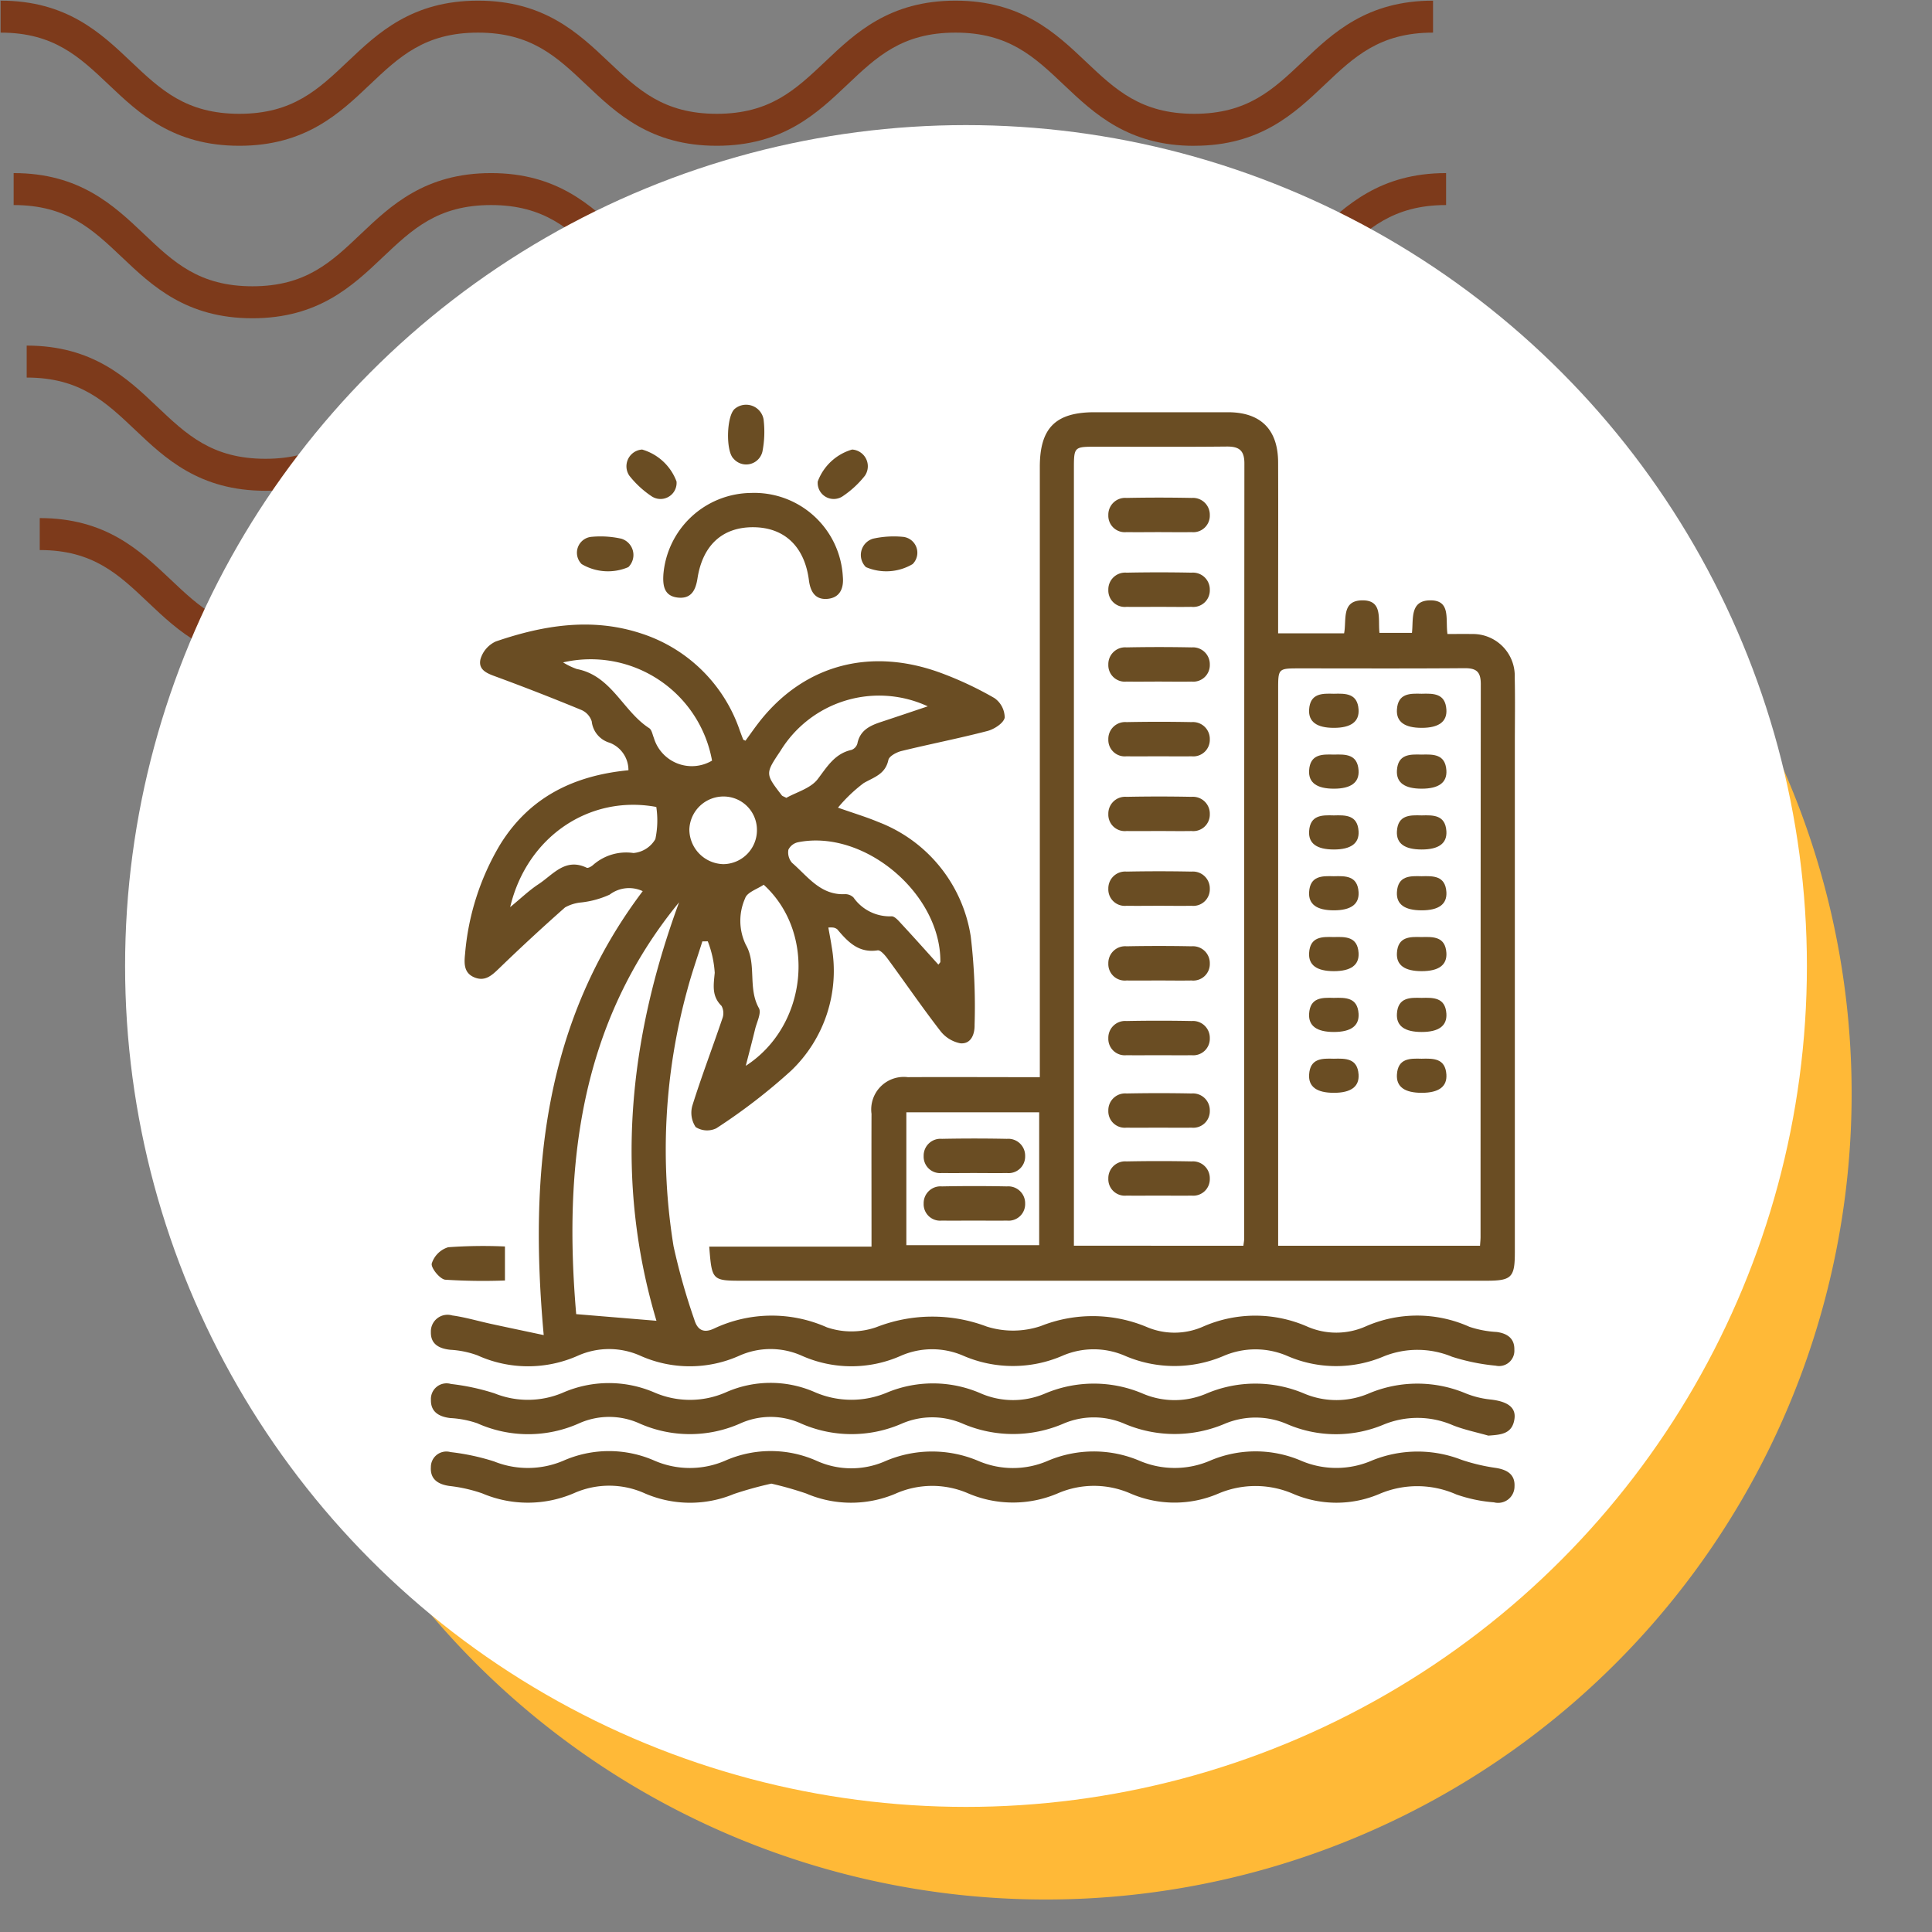 <svg xmlns="http://www.w3.org/2000/svg" xmlns:xlink="http://www.w3.org/1999/xlink" width="139" height="139" viewBox="0 0 139 139">
  <rect x="0" y="0" width="139" height="139" fill="#808080" stroke="none"/>
  <defs>
    <clipPath id="clip-path">
      <rect id="Rectangle_400938" data-name="Rectangle 400938" width="139" height="139" transform="translate(-0.043 -0.043)" fill="none"/>
    </clipPath>
    <clipPath id="clip-path-2">
      <rect id="Rectangle_401073" data-name="Rectangle 401073" width="105.872" height="47.68" fill="#7d3a1b"/>
    </clipPath>
    <clipPath id="clip-path-3">
      <rect id="Rectangle_401188" data-name="Rectangle 401188" width="78" height="79" fill="#6a4d23"/>
    </clipPath>
  </defs>
  <g id="Group_1100314" data-name="Group 1100314" transform="translate(-1150 -4198.881)">
    <g id="Group_1100274" data-name="Group 1100274">
      <g id="Group_1099576" data-name="Group 1099576" transform="translate(885.043 -1085.076)">
        <g id="Group_1099379" data-name="Group 1099379" transform="translate(265 5284)">
          <rect id="Rectangle_401103" data-name="Rectangle 401103" width="139" height="139" transform="translate(-0.043 -0.043)" fill="none"/>
          <g id="Group_1099348" data-name="Group 1099348" transform="translate(0)">
            <g id="Group_1099282" data-name="Group 1099282">
              <g id="Group_1099281" data-name="Group 1099281" clip-path="url(#clip-path-2)">
                <path id="Path_873375" data-name="Path 873375" d="M85.879,10.449c-4.752,0-7.21-2.33-9.379-4.386C74.371,4.047,72.538,2.3,68.7,2.3s-5.668,1.742-7.8,3.758c-2.17,2.056-4.624,4.386-9.379,4.386s-7.21-2.33-9.379-4.386C40.018,4.047,38.184,2.3,34.349,2.3s-5.668,1.742-7.794,3.758c-2.17,2.056-4.627,4.386-9.379,4.386S9.963,8.119,7.794,6.063C5.668,4.047,3.835,2.3,0,2.3V0C4.752,0,7.21,2.334,9.379,4.386c2.129,2.02,3.963,3.758,7.8,3.758s5.668-1.738,7.794-3.755C27.136,2.334,29.6,0,34.349,0s7.213,2.334,9.379,4.386c2.129,2.02,3.963,3.758,7.8,3.758s5.668-1.738,7.8-3.758C61.489,2.334,63.951,0,68.7,0s7.213,2.334,9.379,4.386c2.129,2.02,3.963,3.758,7.8,3.758s5.668-1.738,7.8-3.758C95.843,2.334,98.3,0,103.056,0V2.3c-3.835,0-5.668,1.742-7.8,3.758-2.169,2.056-4.627,4.386-9.379,4.386" transform="translate(2.816 37.231)" fill="#7d3a1b"/>
                <path id="Path_873376" data-name="Path 873376" d="M85.879,10.449c-4.752,0-7.213-2.33-9.379-4.39C74.371,4.043,72.538,2.3,68.7,2.3s-5.668,1.738-7.8,3.755c-2.166,2.06-4.624,4.39-9.379,4.39s-7.213-2.33-9.379-4.39C40.018,4.043,38.184,2.3,34.349,2.3s-5.668,1.742-7.794,3.755c-2.17,2.06-4.627,4.39-9.379,4.39s-7.213-2.33-9.383-4.39C5.668,4.043,3.835,2.3,0,2.3V0C4.752,0,7.213,2.33,9.379,4.386c2.129,2.02,3.963,3.758,7.8,3.758s5.668-1.738,7.794-3.758C27.136,2.33,29.6,0,34.349,0s7.213,2.33,9.383,4.386c2.126,2.02,3.959,3.758,7.794,3.758s5.668-1.738,7.8-3.758C61.489,2.33,63.951,0,68.7,0s7.213,2.33,9.379,4.386c2.129,2.02,3.963,3.758,7.8,3.758s5.668-1.738,7.8-3.758C95.846,2.33,98.3,0,103.059,0V2.3c-3.835,0-5.672,1.742-7.8,3.755-2.169,2.06-4.628,4.39-9.379,4.39" transform="translate(1.877 24.821)" fill="#7d3a1b"/>
                <path id="Path_873377" data-name="Path 873377" d="M85.879,10.449c-4.752,0-7.213-2.33-9.379-4.39C74.371,4.043,72.538,2.3,68.7,2.3s-5.668,1.738-7.8,3.755c-2.166,2.06-4.627,4.39-9.379,4.39s-7.213-2.33-9.379-4.39C40.018,4.043,38.184,2.3,34.349,2.3s-5.668,1.742-7.794,3.755c-2.169,2.06-4.627,4.39-9.379,4.39s-7.213-2.33-9.383-4.39C5.668,4.043,3.835,2.3,0,2.3V0C4.752,0,7.213,2.33,9.379,4.386c2.126,2.02,3.963,3.758,7.8,3.758s5.668-1.738,7.794-3.758C27.136,2.33,29.6,0,34.349,0s7.213,2.33,9.383,4.386c2.126,2.02,3.959,3.758,7.794,3.758s5.668-1.738,7.8-3.758C61.489,2.33,63.951,0,68.7,0s7.213,2.33,9.379,4.386c2.129,2.02,3.963,3.758,7.8,3.758s5.668-1.738,7.8-3.758C95.846,2.33,98.3,0,103.059,0V2.3c-3.835,0-5.672,1.742-7.8,3.755-2.169,2.06-4.627,4.39-9.379,4.39" transform="translate(0.939 12.41)" fill="#7d3a1b"/>
                <path id="Path_873378" data-name="Path 873378" d="M85.879,10.445c-4.752,0-7.21-2.33-9.379-4.386C74.371,4.043,72.538,2.3,68.7,2.3s-5.668,1.738-7.794,3.755c-2.169,2.056-4.627,4.386-9.383,4.386s-7.21-2.33-9.379-4.386C40.018,4.043,38.184,2.3,34.349,2.3s-5.668,1.738-7.794,3.751c-2.166,2.06-4.627,4.39-9.379,4.39S9.963,8.115,7.794,6.059C5.668,4.043,3.835,2.3,0,2.3V0C4.752,0,7.213,2.33,9.379,4.386c2.129,2.016,3.963,3.755,7.8,3.755S22.845,6.4,24.971,4.386C27.14,2.33,29.6,0,34.349,0s7.21,2.33,9.383,4.386c2.126,2.016,3.959,3.755,7.794,3.755s5.668-1.738,7.8-3.755C61.493,2.33,63.951,0,68.7,0s7.21,2.33,9.379,4.386c2.129,2.016,3.963,3.755,7.8,3.755s5.668-1.738,7.8-3.755C95.846,2.33,98.3,0,103.059,0V2.3c-3.839,0-5.672,1.738-7.8,3.755-2.169,2.056-4.627,4.386-9.379,4.386" transform="translate(0 0.004)" fill="#7d3a1b"/>
              </g>
            </g>
          </g>
          <path id="Path_873425" data-name="Path 873425" d="M57.977,0A57.977,57.977,0,1,1,0,57.977,57.977,57.977,0,0,1,57.977,0Z" transform="translate(17.221 20.665)" fill="#ffb937"/>
          <circle id="Ellipse_11503" data-name="Ellipse 11503" cx="60.5" cy="60.5" r="60.5" transform="translate(8.957 8.957)" fill="#fff"/>
        </g>
      </g>
      <g id="Group_1099582" data-name="Group 1099582" transform="translate(833 -2195.119)">
        <g id="Group_1099389" data-name="Group 1099389" transform="translate(347.893 6422.863)">
          <rect id="Rectangle_401104" data-name="Rectangle 401104" width="78" height="79" transform="translate(0.107 0.256)" fill="none"/>
        </g>
        <g id="Group_1099584" data-name="Group 1099584" transform="translate(348 6423.119)">
          <g id="Group_1099583" data-name="Group 1099583" clip-path="url(#clip-path-3)">
            <path id="Path_873798" data-name="Path 873798" d="M8.128,121.492C7.067,109.8,8.131,99,15.252,89.565a2.312,2.312,0,0,0-2.384.253,6.7,6.7,0,0,1-2.025.558,2.962,2.962,0,0,0-1.176.357q-2.428,2.145-4.759,4.4c-.518.5-.994.938-1.742.646-.8-.314-.765-1.027-.694-1.712a18.293,18.293,0,0,1,2.51-7.835c2.112-3.43,5.312-4.987,9.243-5.366a2.107,2.107,0,0,0-1.348-1.977,1.8,1.8,0,0,1-1.293-1.537,1.331,1.331,0,0,0-.751-.825q-2.985-1.233-6.017-2.351c-.664-.245-1.42-.468-1.239-1.291A2.025,2.025,0,0,1,4.685,71.6c3.436-1.176,6.946-1.746,10.5-.561a11.084,11.084,0,0,1,7.062,7c.078.207.153.416.237.621.011.025.062.034.16.082.4-.544.794-1.123,1.237-1.656,3.213-3.865,7.872-5.052,12.842-3.214a25.273,25.273,0,0,1,3.83,1.8,1.725,1.725,0,0,1,.742,1.407c-.071.392-.749.834-1.235.961-2.048.534-4.129.938-6.186,1.441-.36.088-.889.369-.948.646-.22,1.029-1.025,1.233-1.774,1.662A10.857,10.857,0,0,0,29.3,83.558c1.152.406,2.037.67,2.885,1.025a10.533,10.533,0,0,1,6.668,8.246,42.685,42.685,0,0,1,.276,6.349c.017.691-.262,1.4-1.022,1.334a2.4,2.4,0,0,1-1.46-.915c-1.3-1.68-2.5-3.437-3.76-5.15-.191-.26-.523-.656-.734-.623-1.364.21-2.139-.605-2.9-1.51a.61.61,0,0,0-.3-.13,1.8,1.8,0,0,0-.346,0c.084.478.174.926.241,1.378a9.935,9.935,0,0,1-2.924,8.924,41.964,41.964,0,0,1-5.376,4.14,1.526,1.526,0,0,1-1.487-.089,1.858,1.858,0,0,1-.231-1.562c.658-2.1,1.445-4.153,2.149-6.237a1.1,1.1,0,0,0-.056-.916c-.721-.715-.572-1.49-.49-2.384a7.541,7.541,0,0,0-.5-2.264l-.39.006c-.362,1.155-.769,2.3-1.078,3.468a43.388,43.388,0,0,0-.994,18.467,46.11,46.11,0,0,0,1.491,5.268c.221.751.667,1.012,1.43.647a9.743,9.743,0,0,1,8.107-.085,5.45,5.45,0,0,0,3.568-.012,11.06,11.06,0,0,1,7.937-.042,6.283,6.283,0,0,0,3.889-.036,10.079,10.079,0,0,1,7.6.058,5.086,5.086,0,0,0,4.033,0,9.321,9.321,0,0,1,7.585,0,5.21,5.21,0,0,0,4.14-.026,9.175,9.175,0,0,1,7.478.021,7.4,7.4,0,0,0,1.955.372c.774.1,1.3.472,1.278,1.274a1.1,1.1,0,0,1-1.339,1.151,14.821,14.821,0,0,1-3.14-.641,6.488,6.488,0,0,0-4.892-.037,8.777,8.777,0,0,1-6.95-.017,5.789,5.789,0,0,0-4.568-.018,8.987,8.987,0,0,1-7.163-.014,5.657,5.657,0,0,0-4.461.014,8.986,8.986,0,0,1-7.162-.015,5.62,5.62,0,0,0-4.461.016,8.772,8.772,0,0,1-7.15-.013,5.5,5.5,0,0,0-4.455,0,8.725,8.725,0,0,1-7.148.007,5.507,5.507,0,0,0-4.455-.013,8.814,8.814,0,0,1-7.256-.012,6.73,6.73,0,0,0-1.951-.4c-.808-.085-1.419-.406-1.4-1.271a1.2,1.2,0,0,1,1.537-1.2c.949.131,1.877.41,2.816.613,1.17.254,2.343.5,3.762.8M17.866,90.37c-7.187,8.764-8.31,19.045-7.4,29.627l5.774.478c-3.032-10.148-2.022-20.178,1.627-30.105m18.658,4.483c.072-.1.141-.155.142-.208.034-4.906-5.474-9.545-10.233-8.6a1.006,1.006,0,0,0-.7.535,1.137,1.137,0,0,0,.261.946c1.13.976,2.049,2.344,3.815,2.255a.842.842,0,0,1,.609.244,3.183,3.183,0,0,0,2.728,1.35c.247-.014.545.36.77.6.877.945,1.734,1.909,2.606,2.874m-13.856,7.283c4.46-2.881,5.119-9.539,1.289-13.029-.446.306-1.2.543-1.334.972a3.968,3.968,0,0,0,.049,3.351c.8,1.38.126,3.11.941,4.556.193.343-.151,1-.274,1.511-.207.858-.434,1.711-.672,2.64M35.761,76.268a8.322,8.322,0,0,0-10.6,3.208c-1.1,1.641-1.1,1.642.1,3.2.04.052.124.07.324.176.723-.408,1.751-.68,2.26-1.351.69-.908,1.227-1.832,2.432-2.1a.691.691,0,0,0,.419-.452c.188-.963.907-1.293,1.708-1.558,1.086-.358,2.168-.725,3.359-1.124M5.717,90.713c.769-.63,1.363-1.207,2.042-1.652C8.8,88.38,9.678,87.14,11.22,87.88c.106.05.357-.1.483-.217a3.6,3.6,0,0,1,2.883-.842,2.016,2.016,0,0,0,1.575-1,6.474,6.474,0,0,0,.068-2.314c-4.778-.888-9.3,2.113-10.512,7.2M9.522,73.107a5.131,5.131,0,0,0,.991.477c2.5.479,3.311,3.034,5.206,4.255.184.118.234.454.333.695a2.851,2.851,0,0,0,4.188,1.639A8.873,8.873,0,0,0,9.522,73.107M23.469,85.191a2.4,2.4,0,0,0-2.378-2.436,2.457,2.457,0,0,0-2.484,2.355,2.506,2.506,0,0,0,2.463,2.512,2.443,2.443,0,0,0,2.4-2.432" transform="translate(-0.011 -54.569)" fill="#6a4d23"/>
            <path id="Path_873799" data-name="Path 873799" d="M130.522,18.293h4.741c.189-.962-.209-2.341,1.279-2.373,1.529-.033,1.15,1.331,1.266,2.34h2.337c.112-.983-.161-2.311,1.281-2.34,1.545-.031,1.116,1.351,1.274,2.423.575,0,1.157-.013,1.739,0a3.011,3.011,0,0,1,3.1,3.122c.035,1.61.008,3.221.008,4.832q0,18.26,0,36.521c0,1.824-.231,2.053-2.067,2.053H92.063c-2.282,0-2.282,0-2.477-2.453h11.676V61.177c0-2.772-.009-5.544,0-8.315a2.342,2.342,0,0,1,2.609-2.637c2.72-.015,5.439,0,8.159,0h1.341V48.8q0-21.238,0-42.476c0-2.807,1.131-3.937,3.934-3.938q4.806,0,9.611,0c2.348.005,3.589,1.24,3.6,3.6.013,3.671,0,7.342,0,11.012,0,.406,0,.811,0,1.3m-2.5,44.057c.03-.245.055-.354.055-.465q0-27.912.018-55.824c0-.955-.4-1.221-1.283-1.212-3.127.033-6.256.012-9.383.013-1.6,0-1.6,0-1.6,1.648q0,27.294,0,54.588V62.35Zm17.026,0c.017-.268.038-.449.038-.63q0-19.89.017-39.781c0-.909-.334-1.15-1.184-1.143-3.949.032-7.9.014-11.847.014-1.546,0-1.548,0-1.548,1.525q0,19.385,0,38.769c0,.4,0,.8,0,1.244Zm-31.717-9.6h-9.557v9.559h9.557Z" transform="translate(-69.56 -1.846)" fill="#6a4d23"/>
            <path id="Path_873800" data-name="Path 873800" d="M76.088,316.9c-.851-.244-1.729-.421-2.548-.746a6.4,6.4,0,0,0-4.991-.045,8.852,8.852,0,0,1-6.952-.044,5.716,5.716,0,0,0-4.454-.025,9.2,9.2,0,0,1-7.27-.011,5.553,5.553,0,0,0-4.35.007,9.166,9.166,0,0,1-7.268-.006,5.52,5.52,0,0,0-4.35,0,9.028,9.028,0,0,1-7.357-.044,5.3,5.3,0,0,0-4.244.022,8.942,8.942,0,0,1-7.352-.014,5.3,5.3,0,0,0-4.245.006,8.954,8.954,0,0,1-7.357.012,7.1,7.1,0,0,0-1.951-.376c-.8-.1-1.4-.436-1.385-1.3a1.126,1.126,0,0,1,1.444-1.152,16.125,16.125,0,0,1,3.132.675,6.427,6.427,0,0,0,4.881-.033,8.269,8.269,0,0,1,6.618-.031,6.432,6.432,0,0,0,5.192-.031,7.929,7.929,0,0,1,6.3-.014,6.6,6.6,0,0,0,5.3.03,8.607,8.607,0,0,1,6.736.1,5.844,5.844,0,0,0,4.56,0,8.989,8.989,0,0,1,7.06,0,5.816,5.816,0,0,0,4.559,0,8.992,8.992,0,0,1,7.061,0,5.946,5.946,0,0,0,4.666-.028,8.986,8.986,0,0,1,6.957.015,6.552,6.552,0,0,0,1.714.429c1.248.128,1.885.554,1.779,1.375-.145,1.12-.98,1.163-1.886,1.229" transform="translate(-0.01 -242.731)" fill="#6a4d23"/>
            <path id="Path_873801" data-name="Path 873801" d="M24.483,337.272a26.644,26.644,0,0,0-2.676.741,8.2,8.2,0,0,1-6.408-.04,6.229,6.229,0,0,0-5.087-.024,8.388,8.388,0,0,1-6.622.02,10.867,10.867,0,0,0-2.371-.533C.5,337.314-.055,336.943,0,336.08A1.114,1.114,0,0,1,1.411,335a16.39,16.39,0,0,1,3.133.671,6.517,6.517,0,0,0,4.99-.051,8.129,8.129,0,0,1,6.515-.02,6.4,6.4,0,0,0,5.191-.011,8.114,8.114,0,0,1,6.515.04,6.05,6.05,0,0,0,4.878.049,8.518,8.518,0,0,1,6.734-.051,6.31,6.31,0,0,0,4.992.013,8.432,8.432,0,0,1,6.629-.014,6.439,6.439,0,0,0,5.1-.021,8.329,8.329,0,0,1,6.525.018,6.434,6.434,0,0,0,5.1-.019,8.7,8.7,0,0,1,6.431-.051,13.723,13.723,0,0,0,2.474.586c.806.126,1.391.464,1.345,1.329a1.18,1.18,0,0,1-1.48,1.147,10.556,10.556,0,0,1-2.708-.568,6.933,6.933,0,0,0-5.526-.039,7.887,7.887,0,0,1-6.2,0,6.822,6.822,0,0,0-5.421-.01,7.988,7.988,0,0,1-6.3-.021,6.548,6.548,0,0,0-5.208-.015,8.2,8.2,0,0,1-6.515-.014,6.494,6.494,0,0,0-5.2.055,8.189,8.189,0,0,1-6.409-.026,25.11,25.11,0,0,0-2.5-.708" transform="translate(0 -259.647)" fill="#6a4d23"/>
            <path id="Path_873802" data-name="Path 873802" d="M81.127,28.233A6.378,6.378,0,0,1,87.7,34.24c.083.861-.213,1.545-1.126,1.616-.844.065-1.206-.5-1.313-1.337-.313-2.445-1.778-3.811-4.011-3.819-2.21-.009-3.636,1.294-4.007,3.684-.128.827-.439,1.479-1.4,1.379-.982-.1-1.106-.828-1.054-1.653a6.392,6.392,0,0,1,6.34-5.876" transform="translate(-58.062 -21.887)" fill="#6a4d23"/>
            <path id="Path_873803" data-name="Path 873803" d="M5.533,269.349v2.444a42.765,42.765,0,0,1-4.294-.057c-.386-.039-1.045-.853-.971-1.167A1.793,1.793,0,0,1,1.449,269.4a35.059,35.059,0,0,1,4.084-.055" transform="translate(-0.204 -208.785)" fill="#6a4d23"/>
            <path id="Path_873804" data-name="Path 873804" d="M124.513,16.654a3.753,3.753,0,0,1,2.474-2.3,1.206,1.206,0,0,1,.922,1.88,6.978,6.978,0,0,1-1.63,1.5,1.156,1.156,0,0,1-1.766-1.078" transform="translate(-96.68 -11.13)" fill="#6a4d23"/>
            <path id="Path_873805" data-name="Path 873805" d="M96.014,3.856c-.545-.584-.477-3.035.1-3.551a1.276,1.276,0,0,1,2.082.733,7.387,7.387,0,0,1-.079,2.326,1.2,1.2,0,0,1-2.1.492" transform="translate(-74.262 0)" fill="#6a4d23"/>
            <path id="Path_873806" data-name="Path 873806" d="M142.121,44.142a3.714,3.714,0,0,1-3.354.215,1.224,1.224,0,0,1,.509-2.046,6.91,6.91,0,0,1,2.2-.127,1.15,1.15,0,0,1,.647,1.958" transform="translate(-107.466 -32.674)" fill="#6a4d23"/>
            <path id="Path_873807" data-name="Path 873807" d="M66.488,16.654a3.753,3.753,0,0,0-2.474-2.3,1.206,1.206,0,0,0-.922,1.88,6.979,6.979,0,0,0,1.63,1.5,1.156,1.156,0,0,0,1.766-1.078" transform="translate(-48.814 -11.13)" fill="#6a4d23"/>
            <path id="Path_873808" data-name="Path 873808" d="M47.407,44.142a3.714,3.714,0,0,0,3.354.215,1.224,1.224,0,0,0-.509-2.046,6.909,6.909,0,0,0-2.2-.127,1.15,1.15,0,0,0-.647,1.958" transform="translate(-36.554 -32.674)" fill="#6a4d23"/>
            <path id="Path_873809" data-name="Path 873809" d="M221.691,222.832c-.779,0-1.559.012-2.338,0a1.184,1.184,0,0,1-1.309-1.224,1.21,1.21,0,0,1,1.313-1.236q2.337-.047,4.676,0a1.214,1.214,0,0,1,1.312,1.24,1.19,1.19,0,0,1-1.316,1.22c-.779.014-1.559,0-2.338,0" transform="translate(-169.304 -170.82)" fill="#6a4d23"/>
            <path id="Path_873810" data-name="Path 873810" d="M221.691,244.577c-.779,0-1.559.012-2.338,0a1.184,1.184,0,0,1-1.309-1.224,1.21,1.21,0,0,1,1.313-1.236q2.337-.047,4.676,0a1.214,1.214,0,0,1,1.312,1.24,1.19,1.19,0,0,1-1.316,1.22c-.779.014-1.559,0-2.338,0" transform="translate(-169.304 -187.677)" fill="#6a4d23"/>
            <path id="Path_873811" data-name="Path 873811" d="M162.255,252.577c-.779,0-1.559.012-2.338,0a1.184,1.184,0,0,1-1.309-1.224,1.21,1.21,0,0,1,1.313-1.236q2.337-.046,4.676,0a1.214,1.214,0,0,1,1.312,1.24,1.19,1.19,0,0,1-1.316,1.22c-.779.014-1.559,0-2.338,0" transform="translate(-123.154 -193.879)" fill="#6a4d23"/>
            <path id="Path_873812" data-name="Path 873812" d="M162.255,237.355c-.779,0-1.559.012-2.338,0a1.184,1.184,0,0,1-1.309-1.224,1.21,1.21,0,0,1,1.313-1.236q2.337-.047,4.676,0a1.214,1.214,0,0,1,1.312,1.24,1.19,1.19,0,0,1-1.316,1.22c-.779.014-1.559,0-2.338,0" transform="translate(-123.154 -182.079)" fill="#6a4d23"/>
            <path id="Path_873813" data-name="Path 873813" d="M221.691,199.637c-.779,0-1.559.012-2.338,0a1.184,1.184,0,0,1-1.309-1.224,1.21,1.21,0,0,1,1.313-1.236q2.337-.046,4.676,0a1.214,1.214,0,0,1,1.312,1.24,1.19,1.19,0,0,1-1.316,1.22c-.779.014-1.559,0-2.338,0" transform="translate(-169.304 -152.838)" fill="#6a4d23"/>
            <path id="Path_873814" data-name="Path 873814" d="M221.691,175.718c-.779,0-1.559.012-2.338,0a1.184,1.184,0,0,1-1.309-1.224,1.21,1.21,0,0,1,1.313-1.236q2.337-.046,4.676,0a1.214,1.214,0,0,1,1.312,1.24,1.19,1.19,0,0,1-1.316,1.22c-.779.014-1.559,0-2.338,0" transform="translate(-169.304 -134.295)" fill="#6a4d23"/>
            <path id="Path_873815" data-name="Path 873815" d="M221.691,151.8c-.779,0-1.559.012-2.338,0a1.184,1.184,0,0,1-1.309-1.224,1.21,1.21,0,0,1,1.313-1.236q2.337-.047,4.676,0a1.214,1.214,0,0,1,1.312,1.24,1.19,1.19,0,0,1-1.316,1.22c-.779.014-1.559,0-2.338,0" transform="translate(-169.304 -115.751)" fill="#6a4d23"/>
            <path id="Path_873816" data-name="Path 873816" d="M221.691,127.879c-.779,0-1.559.012-2.338,0a1.184,1.184,0,0,1-1.309-1.224,1.21,1.21,0,0,1,1.313-1.236q2.337-.047,4.676,0a1.214,1.214,0,0,1,1.312,1.24,1.19,1.19,0,0,1-1.316,1.22c-.779.014-1.559,0-2.338,0" transform="translate(-169.304 -97.209)" fill="#6a4d23"/>
            <path id="Path_873817" data-name="Path 873817" d="M221.691,103.959c-.779,0-1.559.012-2.338,0a1.184,1.184,0,0,1-1.309-1.224,1.21,1.21,0,0,1,1.313-1.236q2.337-.047,4.676,0a1.214,1.214,0,0,1,1.312,1.24,1.19,1.19,0,0,1-1.316,1.22c-.779.014-1.559,0-2.338,0" transform="translate(-169.304 -78.665)" fill="#6a4d23"/>
            <path id="Path_873818" data-name="Path 873818" d="M221.691,80.04c-.779,0-1.559.012-2.338,0a1.184,1.184,0,0,1-1.309-1.224,1.21,1.21,0,0,1,1.313-1.236q2.337-.047,4.676,0a1.214,1.214,0,0,1,1.312,1.24,1.19,1.19,0,0,1-1.316,1.22c-.779.014-1.559,0-2.338,0" transform="translate(-169.304 -60.122)" fill="#6a4d23"/>
            <path id="Path_873819" data-name="Path 873819" d="M221.691,56.12c-.779,0-1.559.012-2.338,0a1.184,1.184,0,0,1-1.309-1.224,1.21,1.21,0,0,1,1.313-1.236q2.337-.047,4.676,0a1.214,1.214,0,0,1,1.312,1.24,1.19,1.19,0,0,1-1.316,1.22c-.779.014-1.559,0-2.338,0" transform="translate(-169.304 -41.578)" fill="#6a4d23"/>
            <path id="Path_873820" data-name="Path 873820" d="M221.691,32.2c-.779,0-1.559.012-2.338,0a1.184,1.184,0,0,1-1.309-1.224,1.21,1.21,0,0,1,1.313-1.236q2.337-.047,4.676,0a1.214,1.214,0,0,1,1.312,1.24,1.19,1.19,0,0,1-1.316,1.22c-.779.014-1.559,0-2.338,0" transform="translate(-169.304 -23.035)" fill="#6a4d23"/>
            <path id="Path_873821" data-name="Path 873821" d="M312.688,209.318c.852-.024,1.71-.039,1.788,1.134.058.88-.553,1.319-1.776,1.319s-1.836-.429-1.783-1.312c.071-1.173.925-1.168,1.771-1.141" transform="translate(-241.414 -162.266)" fill="#6a4d23"/>
            <path id="Path_873822" data-name="Path 873822" d="M312.688,189.848c.852-.024,1.71-.039,1.788,1.134.058.879-.553,1.319-1.776,1.319s-1.836-.429-1.783-1.312c.071-1.173.925-1.168,1.771-1.141" transform="translate(-241.414 -147.173)" fill="#6a4d23"/>
            <path id="Path_873823" data-name="Path 873823" d="M312.688,170.377c.852-.024,1.71-.039,1.788,1.134.058.88-.553,1.319-1.776,1.319s-1.836-.429-1.783-1.312c.071-1.173.925-1.168,1.771-1.141" transform="translate(-241.414 -132.078)" fill="#6a4d23"/>
            <path id="Path_873824" data-name="Path 873824" d="M312.688,150.906c.852-.024,1.71-.039,1.788,1.134.058.88-.553,1.319-1.776,1.319s-1.836-.429-1.783-1.312c.071-1.173.925-1.168,1.771-1.141" transform="translate(-241.414 -116.983)" fill="#6a4d23"/>
            <path id="Path_873825" data-name="Path 873825" d="M312.688,131.435c.852-.024,1.71-.039,1.788,1.134.058.879-.553,1.319-1.776,1.319s-1.836-.429-1.783-1.312c.071-1.173.925-1.168,1.771-1.141" transform="translate(-241.414 -101.889)" fill="#6a4d23"/>
            <path id="Path_873826" data-name="Path 873826" d="M312.688,111.965c.852-.024,1.71-.039,1.788,1.134.058.879-.553,1.319-1.776,1.319s-1.836-.429-1.783-1.312c.071-1.173.925-1.168,1.771-1.141" transform="translate(-241.414 -86.794)" fill="#6a4d23"/>
            <path id="Path_873827" data-name="Path 873827" d="M312.688,92.493c.852-.024,1.71-.039,1.788,1.134.058.879-.553,1.319-1.776,1.319s-1.836-.429-1.783-1.312c.071-1.173.925-1.168,1.771-1.141" transform="translate(-241.414 -71.699)" fill="#6a4d23"/>
            <path id="Path_873828" data-name="Path 873828" d="M284.421,209.318c.852-.024,1.71-.039,1.788,1.134.058.88-.553,1.319-1.776,1.319s-1.836-.429-1.783-1.312c.071-1.173.925-1.168,1.771-1.141" transform="translate(-219.465 -162.266)" fill="#6a4d23"/>
            <path id="Path_873829" data-name="Path 873829" d="M284.421,189.848c.852-.024,1.71-.039,1.788,1.134.058.879-.553,1.319-1.776,1.319s-1.836-.429-1.783-1.312c.071-1.173.925-1.168,1.771-1.141" transform="translate(-219.465 -147.173)" fill="#6a4d23"/>
            <path id="Path_873830" data-name="Path 873830" d="M284.421,170.377c.852-.024,1.71-.039,1.788,1.134.058.88-.553,1.319-1.776,1.319s-1.836-.429-1.783-1.312c.071-1.173.925-1.168,1.771-1.141" transform="translate(-219.465 -132.078)" fill="#6a4d23"/>
            <path id="Path_873831" data-name="Path 873831" d="M284.421,150.906c.852-.024,1.71-.039,1.788,1.134.058.88-.553,1.319-1.776,1.319s-1.836-.429-1.783-1.312c.071-1.173.925-1.168,1.771-1.141" transform="translate(-219.465 -116.983)" fill="#6a4d23"/>
            <path id="Path_873832" data-name="Path 873832" d="M284.421,131.435c.852-.024,1.71-.039,1.788,1.134.058.879-.553,1.319-1.776,1.319s-1.836-.429-1.783-1.312c.071-1.173.925-1.168,1.771-1.141" transform="translate(-219.465 -101.889)" fill="#6a4d23"/>
            <path id="Path_873833" data-name="Path 873833" d="M284.421,111.965c.852-.024,1.71-.039,1.788,1.134.058.879-.553,1.319-1.776,1.319s-1.836-.429-1.783-1.312c.071-1.173.925-1.168,1.771-1.141" transform="translate(-219.465 -86.794)" fill="#6a4d23"/>
            <path id="Path_873834" data-name="Path 873834" d="M284.421,92.493c.852-.024,1.71-.039,1.788,1.134.058.879-.553,1.319-1.776,1.319s-1.836-.429-1.783-1.312c.071-1.173.925-1.168,1.771-1.141" transform="translate(-219.465 -71.699)" fill="#6a4d23"/>
          </g>
        </g>
      </g>
    </g>
  </g>
</svg>
